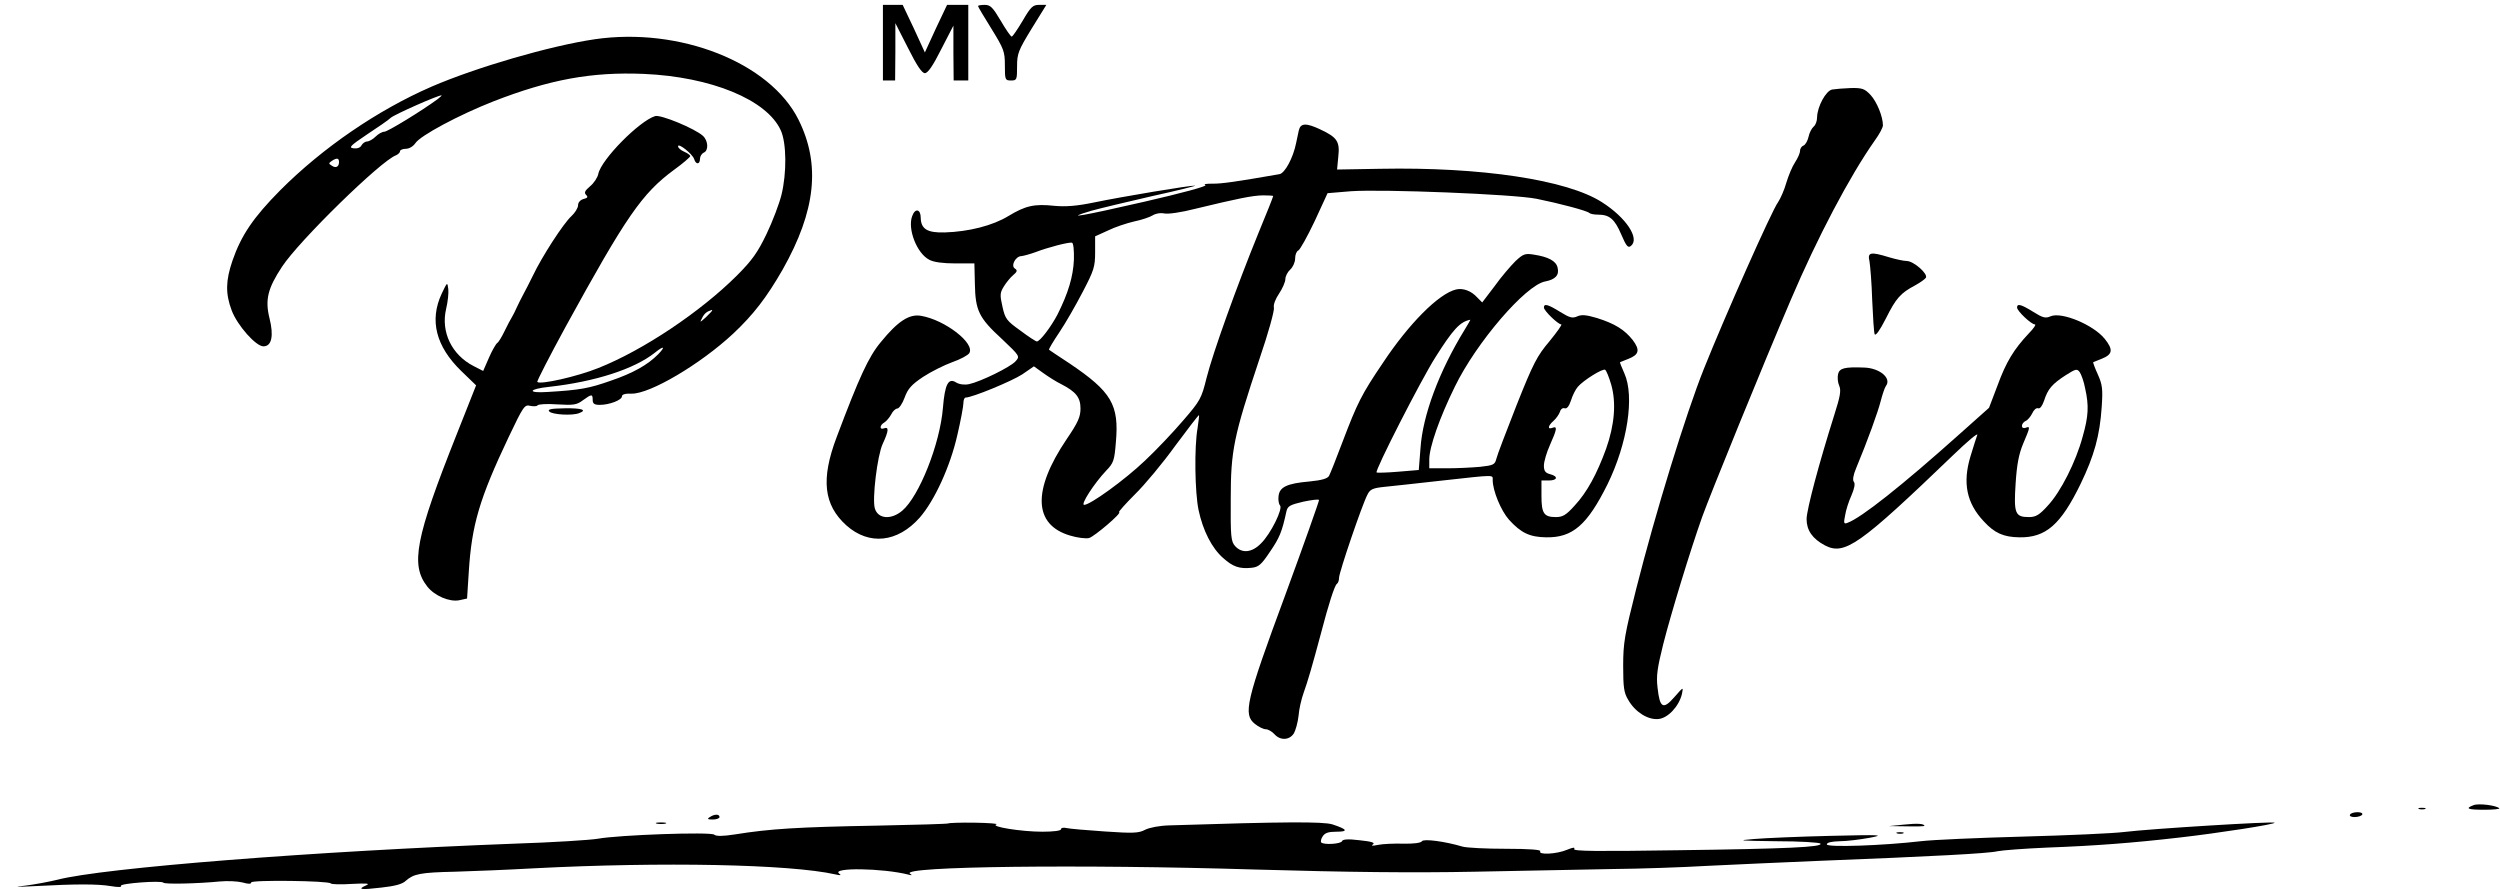 <?xml version="1.0" standalone="no"?>
<!DOCTYPE svg PUBLIC "-//W3C//DTD SVG 20010904//EN"
 "http://www.w3.org/TR/2001/REC-SVG-20010904/DTD/svg10.dtd">
<svg version="1.0" xmlns="http://www.w3.org/2000/svg"
 width="1025pt" height="365pt" viewBox="0 0 1025 365"
 preserveAspectRatio="xMidYMid meet">

<g transform="translate(0,365) scale(0.1,-0.1)"
fill="#000000" stroke="none">
<path d="M3620 3475 l0 -155 25 0 25 0 1 118 0 117 52 -102 c36 -72 57 -103
69 -103 12 0 33 30 67 98 l50 97 0 -112 1 -113 30 0 30 0 0 155 0 155 -44 0
-43 0 -46 -97 -45 -98 -45 98 -46 97 -40 0 -41 0 0 -155z"/>
<path d="M4010 3625 c0 -3 25 -45 55 -93 51 -83 55 -93 55 -150 0 -59 1 -62
25 -62 24 0 25 3 25 58 0 52 5 65 60 155 l60 97 -30 0 c-25 0 -34 -8 -67 -65
-21 -35 -41 -65 -45 -65 -4 0 -24 29 -45 65 -32 54 -42 65 -65 65 -16 0 -28
-2 -28 -5z"/>
<path d="M2438 3489 c-183 -27 -485 -115 -668 -194 -223 -97 -447 -251 -620
-424 -112 -113 -161 -186 -197 -290 -28 -82 -29 -135 -3 -204 23 -61 99 -147
130 -147 34 0 43 43 25 115 -19 76 -7 123 51 211 70 107 406 435 467 457 9 4
17 11 17 17 0 5 11 10 24 10 14 0 30 10 39 23 20 31 179 116 319 171 231 90
403 122 618 113 276 -12 504 -106 561 -231 24 -52 25 -175 3 -265 -9 -36 -36
-108 -61 -160 -36 -75 -59 -108 -121 -170 -149 -149 -385 -307 -569 -380 -87
-35 -238 -69 -250 -57 -3 2 50 105 117 228 247 450 312 545 444 642 36 26 66
52 66 56 0 4 -11 12 -25 18 -14 6 -25 16 -25 22 0 16 59 -31 66 -52 7 -24 24
-23 24 1 0 10 7 21 15 25 21 8 19 49 -3 69 -33 30 -173 88 -196 81 -65 -20
-221 -178 -233 -237 -3 -15 -18 -38 -34 -51 -21 -18 -25 -26 -16 -35 9 -9 6
-13 -11 -17 -13 -4 -22 -14 -22 -26 0 -10 -12 -30 -27 -44 -33 -30 -121 -166
-158 -244 -15 -30 -33 -66 -41 -80 -7 -14 -19 -36 -25 -50 -6 -14 -15 -32 -20
-40 -5 -8 -19 -34 -30 -57 -11 -23 -24 -45 -30 -49 -5 -3 -21 -30 -34 -60
l-24 -55 -39 20 c-90 46 -135 140 -113 234 7 29 11 66 9 82 -4 30 -4 29 -27
-19 -51 -109 -24 -216 80 -317 l61 -59 -80 -202 c-169 -425 -190 -534 -120
-623 30 -38 91 -64 131 -56 l32 7 7 109 c12 192 43 299 164 554 60 126 65 133
88 127 14 -3 27 -2 30 2 3 5 40 7 81 4 67 -4 80 -2 105 17 36 26 40 26 40 1 0
-15 7 -20 29 -20 40 0 91 20 91 35 0 8 14 12 39 11 75 -2 283 121 417 246 83
78 137 148 203 263 136 241 156 431 65 614 -117 235 -488 381 -836 330z m-643
-245 c-68 -50 -206 -134 -219 -134 -9 0 -25 -9 -36 -20 -11 -11 -27 -20 -35
-20 -7 0 -18 -7 -23 -16 -5 -10 -18 -14 -33 -12 -21 3 -12 11 56 57 44 29 88
59 97 68 14 13 194 93 208 92 3 0 -4 -6 -15 -15z m-405 -258 c0 -20 -13 -27
-30 -15 -13 8 -13 10 0 19 21 14 30 12 30 -4z m1530 -609 c0 -2 -12 -14 -26
-28 -25 -22 -26 -23 -15 -2 9 18 19 26 39 32 1 1 2 0 2 -2z m-221 -179 c-43
-44 -104 -78 -195 -109 -88 -31 -124 -38 -258 -46 -86 -6 -81 12 6 21 188 21
349 73 433 140 37 30 45 26 14 -6z"/>
<path d="M7512 3283 c-26 -5 -61 -70 -62 -114 0 -15 -6 -32 -14 -38 -8 -7 -18
-26 -21 -42 -4 -17 -13 -33 -21 -36 -8 -3 -14 -13 -14 -22 0 -9 -9 -29 -20
-46 -11 -16 -27 -54 -36 -84 -8 -29 -24 -65 -34 -80 -25 -33 -218 -468 -304
-683 -74 -185 -199 -591 -278 -904 -47 -186 -53 -220 -53 -314 0 -88 3 -111
21 -140 28 -49 80 -82 123 -78 39 3 85 52 97 103 6 30 6 29 -31 -13 -46 -53
-60 -45 -69 38 -6 49 -1 81 23 178 32 126 110 382 160 523 33 92 248 620 363
889 110 258 242 508 344 653 19 26 34 54 34 63 0 36 -25 97 -51 125 -24 25
-33 29 -81 28 -29 -1 -64 -4 -76 -6z"/>
<path d="M5325 3115 c-3 -14 -8 -37 -11 -52 -12 -60 -46 -123 -68 -127 -172
-30 -238 -40 -276 -39 -25 0 -37 -2 -28 -6 10 -4 -98 -33 -250 -68 -257 -59
-338 -73 -217 -37 32 9 144 36 249 60 105 23 184 43 176 43 -22 1 -298 -45
-414 -69 -72 -15 -117 -18 -162 -14 -83 9 -119 1 -190 -42 -64 -39 -162 -64
-261 -67 -71 -2 -97 14 -98 60 0 36 -23 41 -35 7 -20 -52 19 -153 70 -179 18
-10 57 -15 107 -15 l78 0 2 -84 c2 -109 16 -139 111 -226 74 -70 74 -71 56
-91 -21 -24 -144 -84 -191 -94 -19 -4 -40 -1 -53 7 -32 20 -46 -7 -54 -104
-12 -149 -98 -364 -167 -422 -45 -38 -99 -34 -112 9 -12 37 10 218 32 265 25
54 26 71 6 64 -20 -8 -19 13 1 24 8 5 21 20 28 33 6 13 18 24 25 24 7 0 21 20
30 45 13 36 28 53 76 85 32 21 86 48 119 60 32 11 64 28 70 37 25 40 -99 136
-197 153 -49 9 -96 -22 -166 -108 -50 -60 -88 -143 -181 -390 -65 -172 -53
-277 40 -361 93 -83 210 -71 301 32 61 70 125 210 154 338 14 60 25 119 25
132 0 12 4 22 9 22 27 0 189 67 232 95 l48 33 39 -28 c21 -15 54 -36 73 -45
60 -31 79 -54 79 -100 0 -34 -10 -57 -57 -126 -141 -209 -136 -351 15 -395 29
-9 64 -13 77 -10 22 6 139 106 123 106 -4 0 25 33 65 73 40 39 115 129 166
200 52 70 95 126 97 125 1 -2 -2 -25 -6 -53 -14 -79 -11 -264 4 -336 18 -85
55 -157 101 -197 40 -36 67 -45 116 -40 29 3 40 12 76 66 39 57 49 81 67 164
5 23 14 28 69 41 34 7 63 11 65 7 1 -3 -61 -179 -139 -391 -161 -435 -173
-488 -124 -527 15 -12 35 -22 45 -22 9 0 25 -9 35 -20 24 -27 61 -25 79 2 8
13 17 46 20 73 2 28 12 70 21 95 16 44 35 109 70 240 32 123 57 200 66 206 5
3 9 14 9 25 0 22 94 298 116 340 11 23 22 28 71 33 32 3 139 15 238 26 218 24
205 24 205 2 0 -44 34 -126 67 -163 49 -54 85 -71 152 -72 109 -2 169 51 252
218 82 168 111 360 69 454 -11 24 -19 45 -18 46 2 1 17 7 35 14 43 17 48 36
17 77 -33 42 -73 67 -146 90 -44 13 -63 15 -81 7 -20 -9 -31 -6 -70 18 -50 31
-67 36 -67 18 0 -13 58 -69 71 -69 5 0 -17 -31 -48 -69 -51 -60 -67 -91 -135
-262 -42 -107 -80 -206 -83 -220 -6 -24 -12 -27 -67 -33 -34 -3 -94 -6 -134
-6 l-74 0 0 36 c0 51 42 171 105 299 88 181 290 416 370 431 42 8 59 26 51 57
-6 27 -38 44 -97 53 -36 6 -44 3 -76 -27 -19 -19 -58 -64 -85 -102 l-51 -67
-20 20 c-25 28 -59 40 -88 33 -71 -18 -192 -139 -300 -302 -86 -127 -104 -163
-164 -321 -26 -69 -51 -132 -56 -141 -6 -11 -29 -18 -80 -23 -93 -8 -123 -23
-127 -60 -2 -16 1 -33 6 -38 13 -13 -38 -117 -78 -156 -37 -38 -78 -42 -106
-11 -17 19 -19 38 -18 193 0 200 12 257 118 575 36 105 62 199 59 210 -3 11 6
35 21 57 14 21 26 48 26 60 0 11 9 29 20 39 11 10 20 30 20 45 0 16 6 30 13
33 7 3 37 57 67 120 l53 115 96 8 c128 9 666 -12 761 -31 94 -19 207 -49 216
-58 4 -4 20 -7 36 -7 47 0 68 -18 95 -81 21 -49 28 -57 40 -47 37 30 -20 116
-119 179 -143 92 -497 145 -910 137 l-176 -3 5 53 c7 62 -5 79 -73 111 -59 28
-82 27 -89 -4z m-105 -269 c0 -3 -27 -71 -61 -153 -88 -216 -186 -489 -212
-592 -21 -85 -26 -94 -96 -175 -41 -48 -111 -122 -157 -165 -83 -79 -224 -181
-249 -181 -16 0 41 88 90 140 31 32 34 42 40 116 14 155 -18 208 -190 324 -44
29 -82 54 -84 56 -2 2 17 34 42 71 25 37 68 112 96 166 46 88 51 103 51 163
l0 65 53 24 c28 14 77 30 107 37 30 6 65 18 76 25 13 8 32 11 47 8 14 -4 70 4
128 19 178 43 233 54 277 55 23 0 42 -1 42 -3z m-817 -261 c-3 -69 -23 -136
-67 -224 -26 -50 -72 -111 -85 -111 -4 0 -35 20 -68 45 -56 40 -62 48 -73 98
-11 48 -10 57 6 83 10 16 27 37 38 46 17 14 18 20 7 27 -18 11 3 51 27 51 9 1
35 8 57 16 52 20 137 42 150 39 6 -1 9 -31 8 -70z m1602 -287 c-105 -171 -172
-351 -181 -486 l-7 -89 -84 -7 c-47 -4 -87 -5 -89 -3 -8 7 181 377 241 472 72
114 101 146 143 154 2 1 -9 -18 -23 -41z m601 -225 c21 -74 14 -164 -21 -263
-38 -104 -78 -178 -129 -233 -35 -39 -49 -47 -77 -47 -49 0 -59 15 -59 87 l0
63 30 0 c36 0 40 17 5 26 -19 5 -25 13 -25 35 0 16 11 54 25 85 29 65 31 78
10 70 -21 -8 -19 8 5 29 11 10 22 26 26 37 3 11 12 17 19 14 9 -3 18 8 26 32
6 20 19 46 28 56 23 27 102 76 112 70 5 -3 16 -30 25 -61z"/>
<path d="M7665 2578 c3 -18 9 -89 11 -158 3 -69 7 -132 10 -140 4 -9 21 15 46
64 42 84 60 104 120 136 20 11 40 25 44 31 10 16 -50 69 -79 69 -12 0 -44 7
-71 15 -78 24 -90 21 -81 -17z"/>
<path d="M8270 2389 c0 -14 58 -69 73 -69 6 0 -5 -17 -25 -37 -61 -65 -93
-117 -128 -213 l-35 -92 -120 -107 c-237 -212 -404 -344 -459 -364 -16 -7 -18
-3 -11 30 3 21 15 58 26 82 12 28 16 48 10 55 -6 7 -3 28 9 56 47 113 90 232
101 276 7 27 16 54 21 61 25 32 -25 74 -89 76 -80 3 -101 -2 -107 -27 -3 -14
-1 -35 5 -48 8 -19 4 -43 -20 -118 -64 -203 -113 -387 -114 -428 0 -46 24 -81
75 -108 81 -42 141 0 527 371 57 55 101 92 98 82 -4 -10 -16 -49 -28 -88 -33
-109 -16 -192 55 -267 44 -48 81 -64 145 -65 109 -2 170 52 251 218 57 118 79
199 87 316 5 73 3 92 -16 134 -12 26 -20 49 -19 50 2 1 17 7 35 14 45 18 48
37 13 81 -46 58 -178 113 -223 93 -20 -9 -32 -6 -70 18 -50 31 -67 36 -67 18z
m279 -331 c16 -71 14 -114 -10 -198 -28 -104 -90 -226 -142 -282 -36 -40 -50
-48 -79 -48 -56 0 -62 15 -54 137 5 78 13 121 31 164 29 68 30 73 10 65 -9 -3
-15 0 -15 8 0 8 7 16 15 20 8 3 20 17 27 31 6 14 17 24 24 21 8 -3 17 9 25 32
15 47 33 68 89 104 41 26 46 27 57 12 6 -9 17 -38 22 -66z"/>
<path d="M2252 1963 c11 -13 94 -18 122 -7 35 13 12 21 -58 20 -58 -1 -72 -4
-64 -13z"/>
<path d="M10142 349 c-37 -14 -25 -19 45 -19 36 0 64 3 60 6 -12 12 -84 21
-105 13z"/>
<path d="M9918 333 c6 -2 18 -2 25 0 6 3 1 5 -13 5 -14 0 -19 -2 -12 -5z"/>
<path d="M9635 310 c-3 -6 5 -10 19 -10 14 0 28 5 31 10 3 6 -5 10 -19 10 -14
0 -28 -4 -31 -10z"/>
<path d="M2910 300 c-12 -8 -9 -10 13 -10 15 0 27 5 27 10 0 13 -20 13 -40 0z"/>
<path d="M2693 273 c9 -2 25 -2 35 0 9 3 1 5 -18 5 -19 0 -27 -2 -17 -5z"/>
<path d="M3888 274 c-2 -2 -132 -6 -289 -9 -330 -6 -442 -13 -585 -36 -51 -8
-78 -8 -86 -1 -15 12 -391 -1 -478 -17 -30 -5 -183 -15 -340 -20 -821 -31
-1687 -99 -1875 -148 -33 -8 -91 -19 -130 -24 -54 -6 -45 -6 40 -2 166 9 255
9 309 0 30 -5 46 -5 42 1 -6 10 166 23 174 13 5 -7 140 -4 231 5 31 3 73 1 93
-4 24 -7 36 -7 36 0 0 11 319 7 326 -4 3 -4 42 -5 87 -2 62 3 76 2 58 -6 -38
-17 -22 -19 63 -9 55 6 86 14 100 28 32 28 59 34 201 37 71 2 218 8 325 14
524 27 1048 17 1235 -25 21 -5 26 -4 16 3 -36 26 178 23 284 -4 15 -4 16 -3 6
4 -42 30 701 39 1414 17 383 -11 645 -14 900 -9 198 4 452 9 565 11 113 1 288
7 390 13 102 5 302 14 445 20 484 19 710 31 745 40 19 4 112 11 205 15 192 7
350 19 540 41 159 18 397 55 391 61 -6 6 -510 -25 -616 -38 -47 -6 -233 -14
-415 -19 -181 -5 -370 -13 -420 -19 -155 -18 -385 -26 -385 -13 0 8 20 12 53
13 28 0 84 7 122 14 64 12 51 13 -160 8 -126 -3 -268 -9 -315 -13 -73 -6 -60
-7 92 -9 97 0 179 -5 182 -10 9 -14 -133 -21 -588 -27 -331 -5 -427 -4 -422 5
5 8 -5 7 -29 -3 -42 -18 -120 -22 -110 -6 4 6 -45 10 -141 10 -81 0 -161 4
-178 9 -70 21 -159 33 -166 22 -4 -7 -35 -11 -76 -10 -38 1 -85 -1 -104 -5
-24 -5 -30 -4 -21 2 10 7 -6 12 -55 17 -48 6 -69 4 -72 -4 -4 -11 -74 -16 -85
-5 -3 3 -1 15 6 25 9 14 23 19 56 19 51 0 45 10 -16 30 -39 12 -198 11 -668
-4 -41 -1 -82 -9 -100 -18 -26 -14 -49 -15 -165 -7 -74 5 -145 11 -157 14 -13
3 -23 1 -23 -5 0 -6 -31 -10 -76 -10 -87 0 -216 21 -189 30 9 3 -30 6 -88 7
-58 1 -107 -1 -109 -3z"/>
<path d="M7805 269 l-60 -6 73 -1 c39 -1 72 0 72 2 0 9 -29 11 -85 5z"/>
<path d="M7778 233 c6 -2 18 -2 25 0 6 3 1 5 -13 5 -14 0 -19 -2 -12 -5z"/>
</g>
</svg>
